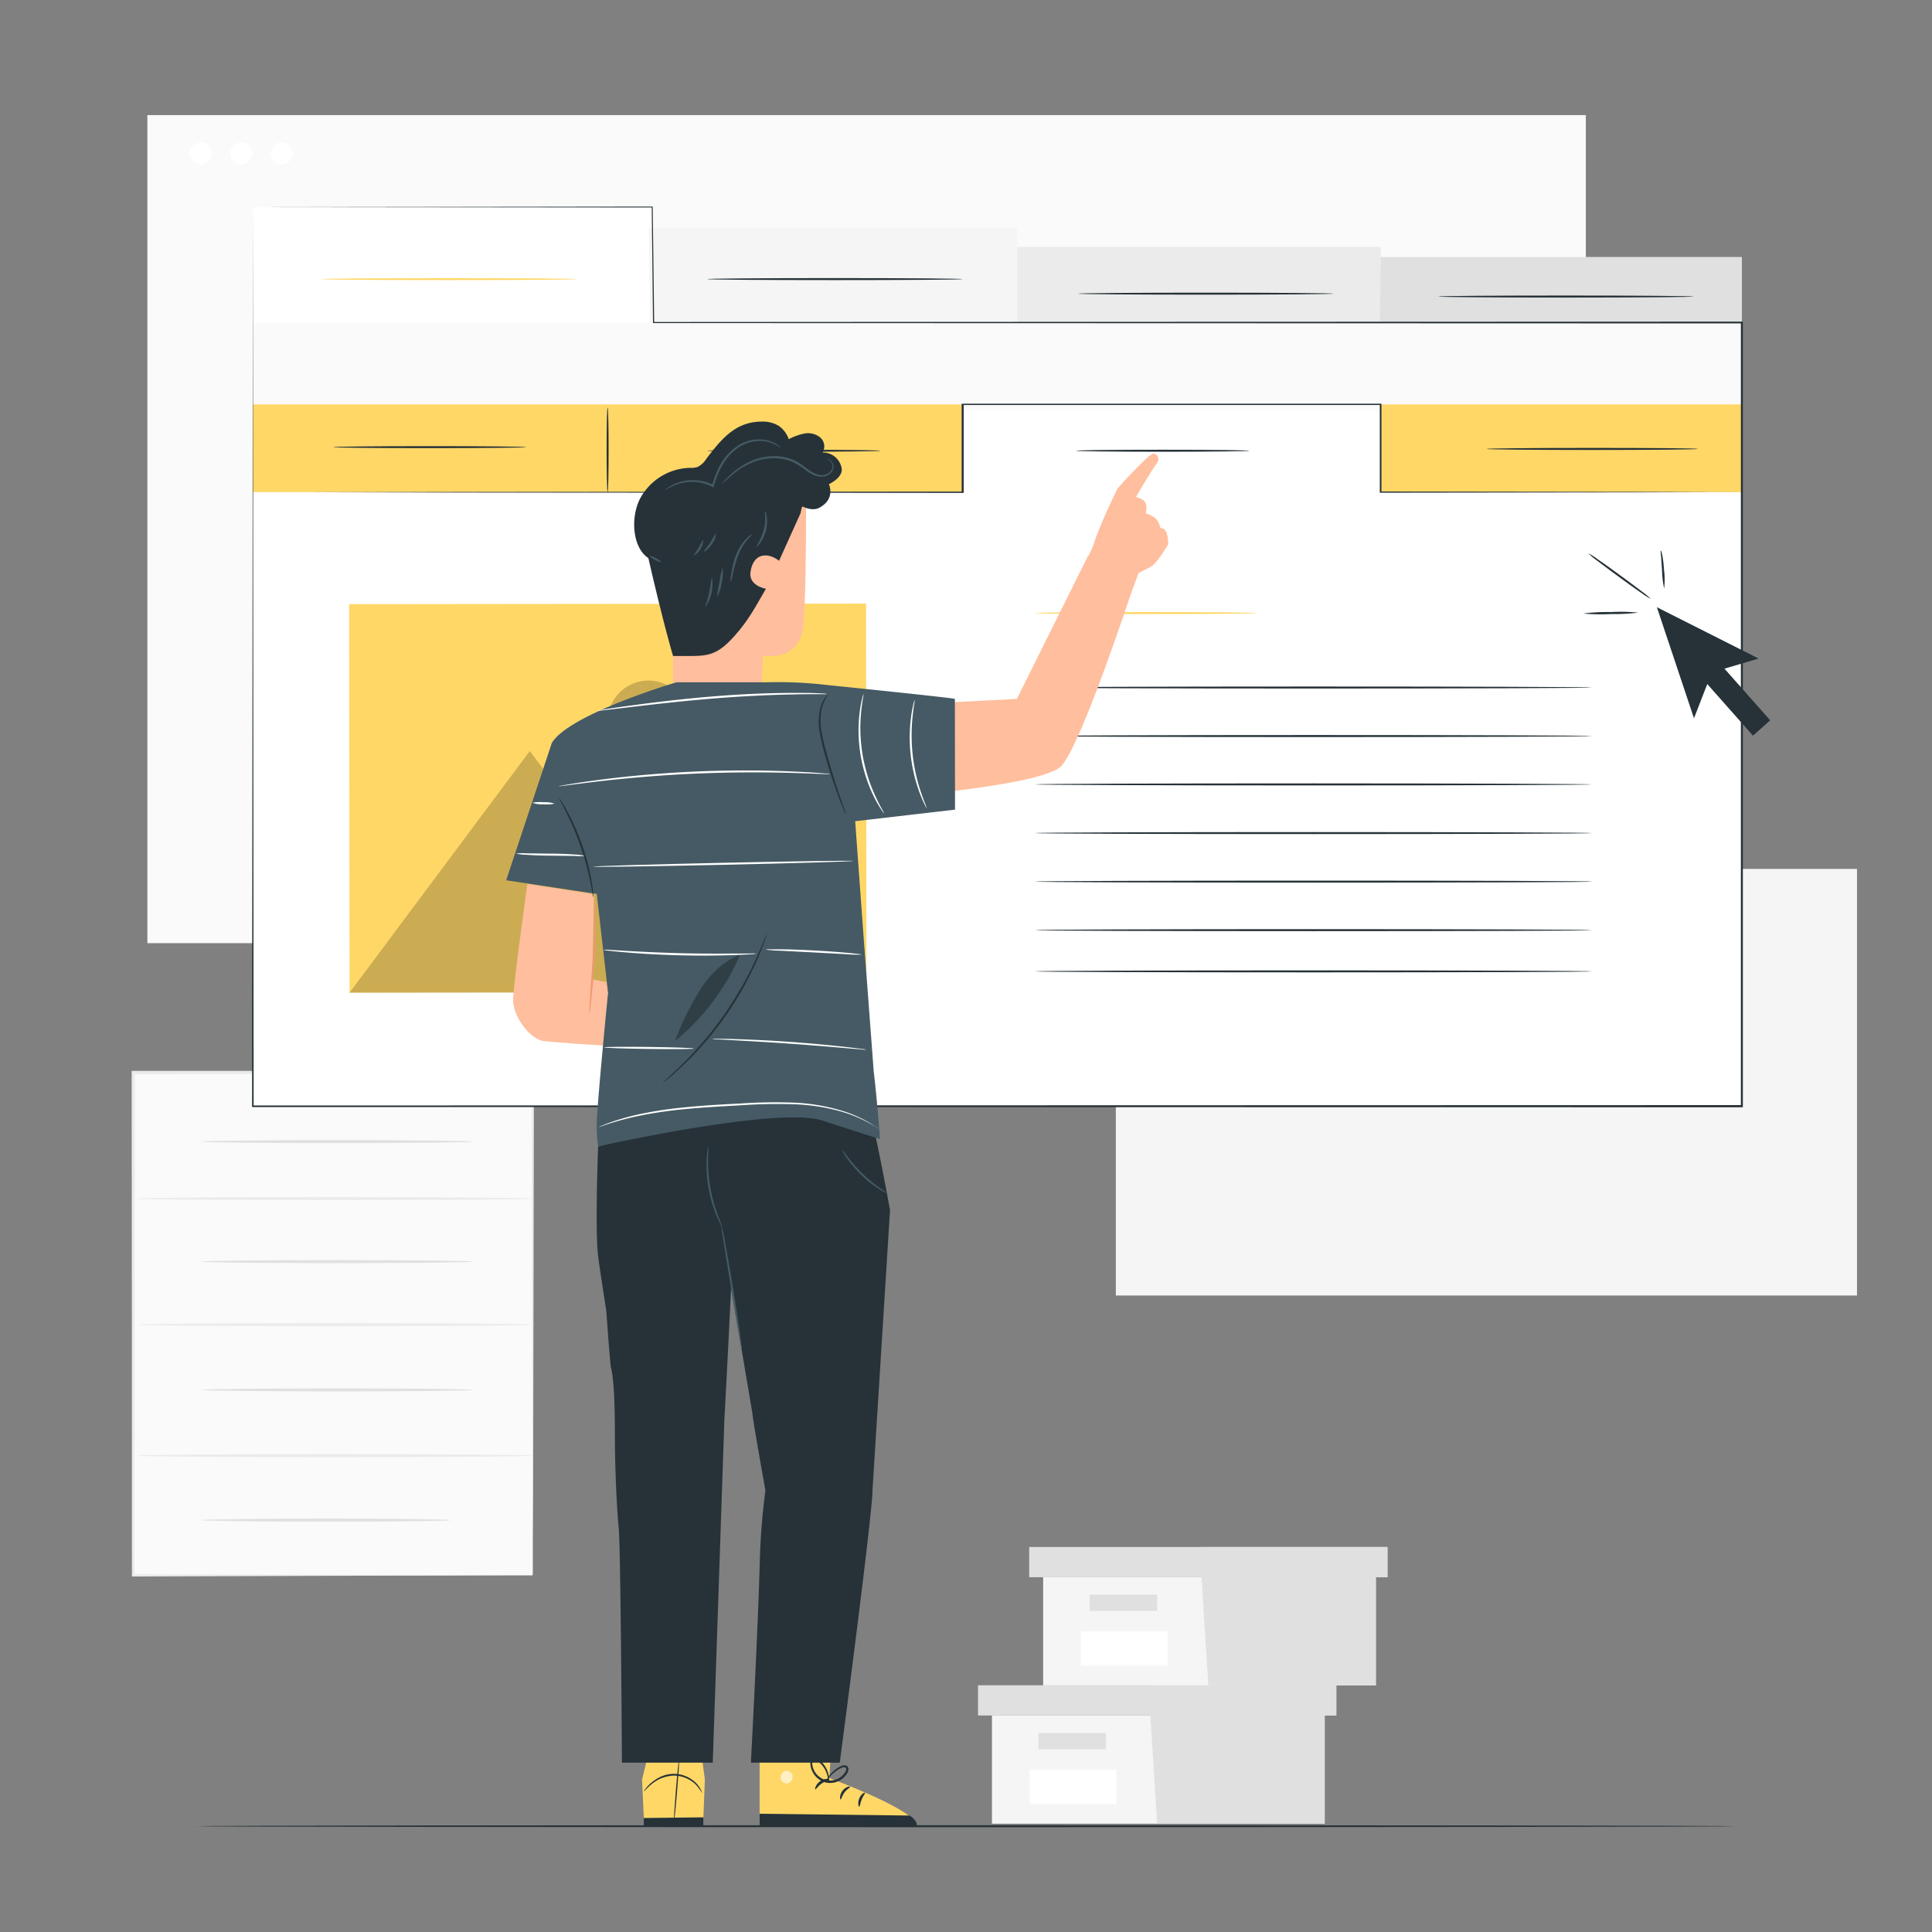 <svg xmlns="http://www.w3.org/2000/svg" viewBox="0 0 500 500"><rect x="0" y="0" width="500" height="500" fill="#808080" stroke="none"/><g id="freepik--background-complete--inject-55"><rect x="38.14" y="29.79" width="372.27" height="214.3" style="fill:#fafafa"></rect><path d="M54.77,39.7a2.83,2.83,0,1,1-2.83-2.83A2.83,2.83,0,0,1,54.77,39.7Z" style="fill:#fff"></path><path d="M65.25,39.7a2.84,2.84,0,1,1-2.83-2.83A2.83,2.83,0,0,1,65.25,39.7Z" style="fill:#fff"></path><path d="M75.73,39.7a2.84,2.84,0,1,1-2.83-2.83A2.83,2.83,0,0,1,75.73,39.7Z" style="fill:#fff"></path><rect x="288.78" y="224.87" width="191.81" height="110.41" style="fill:#f5f5f5"></rect><path d="M297.34,230a1.46,1.46,0,1,1-1.46-1.46A1.46,1.46,0,0,1,297.34,230Z" style="fill:#fff"></path><path d="M302.74,230a1.46,1.46,0,1,1-1.46-1.46A1.46,1.46,0,0,1,302.74,230Z" style="fill:#fff"></path><path d="M308.14,230a1.46,1.46,0,1,1-1.46-1.46A1.46,1.46,0,0,1,308.14,230Z" style="fill:#fff"></path><rect x="34.47" y="277.58" width="103.36" height="130.13" style="fill:#fafafa"></rect><path d="M137.82,407.72s0-.22,0-.64,0-1,0-1.82c0-1.63,0-4,0-7.08,0-6.19-.06-15.21-.1-26.65,0-22.86-.1-55.35-.17-93.95l.35.36L34.48,278h0l.39-.4c0,48.19,0,93-.07,130.14l-.32-.33,75,.17,21,.08,5.53,0c1.26,0,1.92,0,1.92,0l-1.85,0-5.46,0-20.88.08L34.47,408h-.33v-.33c0-37.17,0-82-.07-130.14v-.39h.41l103.34,0h.36v.35c-.08,38.7-.14,71.27-.18,94.18,0,11.4-.07,20.4-.1,26.57,0,3.05,0,5.4,0,7,0,.77,0,1.36,0,1.78S137.82,407.72,137.82,407.72Z" style="fill:#ebebeb"></path><path d="M137.82,342.82c0,.21-22.95.39-51.24.39s-51.25-.18-51.25-.39,22.94-.4,51.25-.4S137.82,342.6,137.82,342.82Z" style="fill:#ebebeb"></path><path d="M137.82,376.72c0,.22-22.95.39-51.24.39s-51.25-.17-51.25-.39,22.94-.4,51.25-.4S137.82,376.5,137.82,376.72Z" style="fill:#ebebeb"></path><path d="M137.82,310.2c0,.22-22.95.39-51.24.39s-51.25-.17-51.25-.39,22.94-.4,51.25-.4S137.82,310,137.82,310.2Z" style="fill:#ebebeb"></path><path d="M122.47,295.45c0,.21-15.74.39-35.15.39s-35.16-.18-35.16-.39,15.74-.4,35.16-.4S122.47,295.23,122.47,295.45Z" style="fill:#e0e0e0"></path><path d="M122.47,326.51c0,.22-15.74.39-35.15.39s-35.16-.17-35.16-.39,15.74-.4,35.16-.4S122.47,326.29,122.47,326.51Z" style="fill:#e0e0e0"></path><path d="M116.63,393.41c0,.21-14.43.39-32.23.39s-32.24-.18-32.24-.39,14.43-.4,32.24-.4S116.63,393.19,116.63,393.41Z" style="fill:#e0e0e0"></path><path d="M122.47,359.71c0,.21-15.74.39-35.15.39s-35.16-.18-35.16-.39,15.74-.4,35.16-.4S122.47,359.49,122.47,359.71Z" style="fill:#e0e0e0"></path><polygon points="256.72 443.97 256.72 471.97 297.66 471.97 342.83 471.97 342.83 443.97 256.72 443.97" style="fill:#f5f5f5"></polygon><polygon points="253.11 436.15 253.11 443.97 345.84 443.97 345.84 436.15 297.66 436.15 253.11 436.15" style="fill:#e0e0e0"></polygon><polygon points="299.47 471.97 342.83 471.97 342.83 443.97 345.84 443.97 345.84 436.15 297.66 436.15 297.66 443.25 299.47 471.97" style="fill:#e0e0e0"></polygon><rect x="268.76" y="448.49" width="17.46" height="4.21" style="fill:#e0e0e0"></rect><rect x="266.51" y="457.97" width="22.42" height="8.9" style="fill:#fff"></rect><polygon points="269.97 408.18 269.97 436.18 310.91 436.18 356.07 436.18 356.07 408.18 269.97 408.18" style="fill:#f5f5f5"></polygon><polygon points="266.35 400.36 266.35 408.18 359.08 408.18 359.08 400.36 310.91 400.36 266.35 400.36" style="fill:#e0e0e0"></polygon><polygon points="312.72 436.18 356.07 436.18 356.07 408.18 359.08 408.18 359.08 400.36 310.91 400.36 310.91 407.46 312.72 436.18" style="fill:#e0e0e0"></polygon><rect x="282.01" y="412.7" width="17.46" height="4.21" style="fill:#e0e0e0"></rect><rect x="279.76" y="422.18" width="22.42" height="8.9" style="fill:#fff"></rect></g><g id="freepik--Screen--inject-55"><polygon points="65.44 53.6 65.44 286.3 450.8 286.3 450.8 81.92 169.13 81.92 168.78 53.6 65.44 53.6" style="fill:#fff"></polygon><polygon points="168.28 85.52 167.92 58.95 263.26 58.95 263.26 85.52 168.28 85.52" style="fill:#f5f5f5"></polygon><rect x="263.26" y="63.89" width="94.06" height="21.62" style="fill:#ebebeb"></rect><polygon points="357.1 85.52 357.31 66.5 450.8 66.5 450.8 85.52 357.1 85.52" style="fill:#e0e0e0"></polygon><path d="M149.25,72.23c0,.15-14.82.26-33.09.26s-33.1-.11-33.1-.26S97.87,72,116.16,72,149.25,72.09,149.25,72.23Z" style="fill:#FFD767"></path><path d="M249.16,72.23c0,.15-14.82.26-33.09.26s-33.1-.11-33.1-.26,14.81-.26,33.1-.26S249.16,72.09,249.16,72.23Z" style="fill:#263238"></path><path d="M345.14,76c0,.14-14.82.26-33.1.26s-33.1-.12-33.1-.26,14.82-.26,33.1-.26S345.14,75.86,345.14,76Z" style="fill:#263238"></path><path d="M438.35,76.74c0,.15-14.82.27-33.1.27s-33.1-.12-33.1-.27,14.82-.26,33.1-.26S438.35,76.6,438.35,76.74Z" style="fill:#263238"></path><rect x="65.44" y="83.49" width="385.36" height="22.7" style="fill:#fafafa"></rect><rect x="65.44" y="104.66" width="183.72" height="22.7" style="fill:#FFD767"></rect><rect x="357.31" y="104.66" width="93.49" height="22.7" style="fill:#FFD767"></rect><rect x="90.41" y="156.28" width="133.78" height="100.55" transform="translate(-0.22 0.17) rotate(-0.06)" style="fill:#FFD767"></rect><g style="opacity:0.2"><polygon points="90.46 256.91 137.12 194.35 166.11 233.43 185.72 212.5 224.24 256.76 90.46 256.91"></polygon></g><g style="opacity:0.2"><path d="M178.35,186.65a10.54,10.54,0,1,1-10.55-10.52A10.55,10.55,0,0,1,178.35,186.65Z"></path></g><path d="M325.23,158.66c0,.15-12.86.26-28.72.26s-28.72-.11-28.72-.26,12.86-.26,28.72-.26S325.23,158.52,325.23,158.66Z" style="fill:#FFD767"></path><path d="M412.06,177.93c0,.14-32.3.26-72.13.26s-72.14-.12-72.14-.26,32.29-.26,72.14-.26S412.06,177.78,412.06,177.93Z" style="fill:#263238"></path><path d="M412.06,190.49c0,.14-32.3.26-72.13.26s-72.14-.12-72.14-.26,32.29-.26,72.14-.26S412.06,190.34,412.06,190.49Z" style="fill:#263238"></path><path d="M412.06,203c0,.15-32.3.27-72.13.27s-72.14-.12-72.14-.27,32.29-.26,72.14-.26S412.06,202.9,412.06,203Z" style="fill:#263238"></path><path d="M412.06,215.6c0,.15-32.3.26-72.13.26s-72.14-.11-72.14-.26,32.29-.26,72.14-.26S412.06,215.46,412.06,215.6Z" style="fill:#263238"></path><path d="M412.06,228.16c0,.15-32.3.26-72.13.26s-72.14-.11-72.14-.26,32.29-.26,72.14-.26S412.06,228,412.06,228.16Z" style="fill:#263238"></path><path d="M412.06,240.72c0,.15-32.3.26-72.13.26s-72.14-.11-72.14-.26,32.29-.26,72.14-.26S412.06,240.58,412.06,240.72Z" style="fill:#263238"></path><path d="M412.06,251.39c0,.15-32.3.26-72.13.26s-72.14-.11-72.14-.26,32.29-.26,72.14-.26S412.06,251.25,412.06,251.39Z" style="fill:#263238"></path><path d="M65.44,53.6l103.34-.14h.14v.14q.18,14.1.38,29.89l-.16-.16,281.66-.09h.25v.25c0,62.75,0,131.36,0,202.81v.26h-.4L65.44,286.5h-.2v-.2c.12-142.56.2-231.06.2-232.7,0,1.64.08,90.14.2,232.7l-.2-.2L450.66,286h.14l-.26.26c0-71.45,0-140.06,0-202.81l.24.25-281.66-.09H169v-.16q-.16-15.78-.33-29.89l.14.14Z" style="fill:#263238"></path><path d="M136.19,115.72c0,.14-11.21.26-25,.26s-25-.12-25-.26,11.21-.26,25-.26S136.19,115.57,136.19,115.72Z" style="fill:#263238"></path><path d="M157.25,127.42c-.14,0-.26-4.93-.26-11s.12-11,.26-11,.26,4.92.26,11S157.4,127.42,157.25,127.42Z" style="fill:#263238"></path><path d="M227.91,116.65c0,.15-10,.26-22.46.26S183,116.8,183,116.65s10.06-.26,22.46-.26S227.91,116.51,227.91,116.65Z" style="fill:#263238"></path><path d="M439.43,116.18c0,.15-12.26.27-27.37.27s-27.38-.12-27.38-.27,12.25-.26,27.38-.26S439.43,116,439.43,116.18Z" style="fill:#263238"></path><path d="M323.38,116.65c0,.15-10.06.26-22.46.26s-22.47-.11-22.47-.26,10.06-.26,22.47-.26S323.38,116.51,323.38,116.65Z" style="fill:#263238"></path><path d="M450.8,127.36l-1.69,0-4.95,0-18.86.06-68,.09h-.21v-.22c0-7.19,0-14.8,0-22.7l.23.23-99.18,0h-9l.26-.26v23h-.26l-130.89-.09-38.76-.08-10.45,0-2.7,0c-.61,0-.92,0-.92,0s.31,0,.92,0l2.7,0,10.45,0,38.76-.08,130.89-.09-.26.26v-23h9.23l99.18,0h.23v.23c0,7.9,0,15.51,0,22.7l-.22-.21,68,.09,18.86.06,4.95,0Z" style="fill:#263238"></path></g><g id="freepik--Cursor--inject-55"><polygon points="428.8 157.15 438.4 185.89 441.84 177.03 453.67 190.39 458.12 186.41 446.29 173.05 455.12 170.43 428.8 157.15" style="fill:#263238"></polygon><path d="M424,158.54a50.49,50.49,0,0,1-7.13.38,49.24,49.24,0,0,1-7.14-.14,48.76,48.76,0,0,1,7.13-.38A47.59,47.59,0,0,1,424,158.54Z" style="fill:#263238"></path><path d="M427.22,155a18.86,18.86,0,0,1-2.47-1.58c-1.49-1-3.53-2.48-5.76-4.11s-4.24-3.13-5.67-4.23a16.32,16.32,0,0,1-2.26-1.88,15.82,15.82,0,0,1,2.47,1.57c1.49,1,3.53,2.49,5.77,4.12s4.23,3.13,5.67,4.23A15.77,15.77,0,0,1,427.22,155Z" style="fill:#263238"></path><path d="M430.68,152.33a27.31,27.31,0,0,1-.56-4.92c-.09-1.22-.16-2.33-.24-3.49a13.81,13.81,0,0,1-.1-1.44c.25-.07.68,2.17.86,4.89A21.5,21.5,0,0,1,430.68,152.33Z" style="fill:#263238"></path></g><g id="freepik--Character--inject-55"><path d="M196.59,452.45v20.17l40.68-.19c-.3-4.09-22.62-12.25-22.62-12.25l.44-7.73Z" style="fill:#FFD767"></path><g style="opacity:0.6"><path d="M203.17,458.35a1.77,1.77,0,0,0-1.11,2,1.59,1.59,0,0,0,1.88,1.19,1.87,1.87,0,0,0,1.16-2.14,1.62,1.62,0,0,0-2.08-1" style="fill:#fff"></path></g><path d="M196.59,472.62V469.4l38.84.46s2,1.22,1.84,2.57Z" style="fill:#263238"></path><path d="M214.65,460.57c0,.21-1,.32-2,1s-1.47,1.58-1.65,1.5.09-1.29,1.27-2.11S214.69,460.37,214.65,460.57Z" style="fill:#263238"></path><path d="M220,462.43c.05.21-.81.57-1.46,1.47s-.84,1.83-1,1.83-.34-1.19.5-2.29S220,462.23,220,462.43Z" style="fill:#263238"></path><path d="M222.37,467.57c-.17.05-.46-1,0-2.14s1.4-1.63,1.49-1.45-.48.79-.87,1.74S222.57,467.55,222.37,467.57Z" style="fill:#263238"></path><path d="M214.25,454.83c-.08.19-1-.08-2.1,0s-2,.48-2.09.3.72-.94,2-1S214.35,454.67,214.25,454.83Z" style="fill:#263238"></path><path d="M214.48,461.47a3.07,3.07,0,0,0,.09-1.23,6.81,6.81,0,0,0-1.08-3.18,6.28,6.28,0,0,0-1.59-1.68,1.39,1.39,0,0,0-1.37-.24,1.55,1.55,0,0,0-.81,1.33,5.35,5.35,0,0,0,3.58,4.72,5.09,5.09,0,0,0,5.49-1.63,3.62,3.62,0,0,0,.73-1.25,1.36,1.36,0,0,0,0-.8,1,1,0,0,0-.56-.59,1.72,1.72,0,0,0-1.26.13,6.57,6.57,0,0,0-1,.54,8.57,8.57,0,0,0-2.33,2.3,3.53,3.53,0,0,0-.56,1.08,11.88,11.88,0,0,1,3.1-3c.54-.31,1.26-.76,1.83-.56.26.1.36.4.24.75a3.37,3.37,0,0,1-.64,1,4.64,4.64,0,0,1-4.92,1.43,4.83,4.83,0,0,1-3.22-4.1,1,1,0,0,1,.48-.88.94.94,0,0,1,.9.18,6,6,0,0,1,1.52,1.5,7.05,7.05,0,0,1,1.18,3C214.45,461,214.43,461.47,214.48,461.47Z" style="fill:#263238"></path><polygon points="181.73 455.38 182.42 460.56 181.96 472.27 166.71 472.64 166.17 460.56 167.9 453.39 181.73 455.38" style="fill:#FFD767"></polygon><path d="M174.42,471.39c-.09,0,.13-3.58.49-8s.73-8,.83-8-.13,3.57-.49,8S174.51,471.38,174.42,471.39Z" style="fill:#263238"></path><polygon points="182.02 470.32 166.61 470.5 166.61 472.64 182.03 472.62 182.02 470.32" style="fill:#263238"></polygon><path d="M166.65,463.59A2.24,2.24,0,0,1,167,463a10.95,10.95,0,0,1,3.82-3.1,8.12,8.12,0,0,1,9.51,1.75,7.39,7.39,0,0,1,1.11,1.66c.2.43.27.68.24.69a16,16,0,0,0-1.59-2.12,8.14,8.14,0,0,0-5.72-2.35,9.35,9.35,0,0,0-5.8,2.27C167.34,462.81,166.72,463.64,166.65,463.59Z" style="fill:#263238"></path><path d="M174.35,128.72l-.16,52.72,22.62,1.08.65-12.83s8,1.6,10.11-5.86c1.32-4.77,1-41.6,1-41.6Z" style="fill:#ffbe9d"></path><path d="M211.54,125.94c-3.56,1-4.34,6.84-4.34,6.84l-5.58,12.35c-2.85-2.23-6.67-2.11-7.4,2.9-.52,3.61,4,4.34,4,4.34-2.61,4.46-4.39,8.06-8.2,12.29-4.12,4.59-6.43,5.05-10.9,5.12h-4.93s-2.41-7.83-6.88-27.43c-5-21.73,20.74-18.93,25.51-24.48C200.55,108.83,222.77,122.73,211.54,125.94Z" style="fill:#263238"></path><path d="M167.75,144.4c-4.17-2.79-4.55-10.62-2.12-15.32a15.09,15.09,0,0,1,12.84-8,5.88,5.88,0,0,0,2.09-.24,5.67,5.67,0,0,0,2.25-2.13c3.73-4.84,7.39-9.6,14.33-9.6a7.89,7.89,0,0,1,4.36,1.08,6.85,6.85,0,0,1,2.62,3.47,15,15,0,0,1,4.06-1.46,5,5,0,0,1,4.07,1,3.06,3.06,0,0,1,.64,3.9,4.94,4.94,0,0,1,4.93,4.1c.37,2.31-2.95,3.94-3.3,4.12,0,0,1.82,3.81-2.52,6.1-1.74.92-4-.19-4.28-.32" style="fill:#263238"></path><path d="M184.26,149.47a10.65,10.65,0,0,1-1.73,7.68c-.15-.08.58-1.69,1-3.8S184.09,149.48,184.26,149.47Z" style="fill:#455a64"></path><path d="M187,146.89a9.78,9.78,0,0,1-.21,3.85,9.42,9.42,0,0,1-1.2,3.67,21.29,21.29,0,0,1,.63-3.77A19.64,19.64,0,0,1,187,146.89Z" style="fill:#455a64"></path><path d="M194.83,138.19c0,.07-.59.54-1.4,1.49a14.6,14.6,0,0,0-2.44,4.21,35.78,35.78,0,0,0-1.35,4.74,7.59,7.59,0,0,1-.56,2,7.48,7.48,0,0,1,.16-2.07,23.09,23.09,0,0,1,1.22-4.87,12.11,12.11,0,0,1,2.67-4.27A4.28,4.28,0,0,1,194.83,138.19Z" style="fill:#455a64"></path><path d="M198,132.26a3.13,3.13,0,0,1,.44,1.43,9.55,9.55,0,0,1-.2,3.6,9.41,9.41,0,0,1-1.53,3.27c-.55.74-1,1.09-1.06,1.05a19.67,19.67,0,0,0,2-4.46C198.37,134.51,197.82,132.29,198,132.26Z" style="fill:#455a64"></path><path d="M171,145.43c-.08.14-.77-.1-1.54-.54s-1.35-.9-1.27-1,.77.1,1.54.53S171.08,145.29,171,145.43Z" style="fill:#455a64"></path><path d="M181.93,139.8c.15,0,.06,1.14-.65,2.29s-1.64,1.76-1.73,1.64.61-.87,1.24-1.93S181.77,139.76,181.93,139.8Z" style="fill:#455a64"></path><path d="M185.29,138a4.48,4.48,0,0,1-1,2.74c-.9,1.37-2,2.11-2.13,2s.81-1,1.66-2.31A23.39,23.39,0,0,1,185.29,138Z" style="fill:#455a64"></path><path d="M202,115.92s-.42-.33-1.24-.79a8.3,8.3,0,0,0-3.79-1,10.2,10.2,0,0,0-5.56,1.49,13.8,13.8,0,0,0-4.73,5.28,23.78,23.78,0,0,0-1.93,4.94l-.09.33-.3-.16a11.3,11.3,0,0,0-5-1.29,12,12,0,0,0-4.1.62,18,18,0,0,0-3.36,1.68,3.65,3.65,0,0,1,.76-.67,10.25,10.25,0,0,1,2.48-1.33,11.78,11.78,0,0,1,9.53.51l-.4.17a23.44,23.44,0,0,1,1.95-5.07,14,14,0,0,1,5-5.46,10.26,10.26,0,0,1,5.85-1.44,8,8,0,0,1,3.89,1.19,5.87,5.87,0,0,1,.86.69C201.92,115.8,202,115.9,202,115.92Z" style="fill:#455a64"></path><path d="M213.89,118.79s.62-.17,1.29.58a2.22,2.22,0,0,1,.52,1.65,2.51,2.51,0,0,1-1.31,1.88,3.71,3.71,0,0,1-2.75.38,8.06,8.06,0,0,1-2.83-1.37A27.74,27.74,0,0,0,206,120a11.42,11.42,0,0,0-3.34-1.18,14.06,14.06,0,0,0-6.82.47,18.82,18.82,0,0,0-5,2.56,50,50,0,0,0-4,3.41,5.06,5.06,0,0,1,.89-1.12,22.75,22.75,0,0,1,2.89-2.62,18.18,18.18,0,0,1,5.12-2.73,14.25,14.25,0,0,1,7.09-.53,11.94,11.94,0,0,1,3.5,1.24,27,27,0,0,1,2.81,2,7.86,7.86,0,0,0,2.64,1.34,3.35,3.35,0,0,0,2.44-.27,2.27,2.27,0,0,0,1.2-1.57,2.09,2.09,0,0,0-.38-1.47A1.93,1.93,0,0,0,213.89,118.79Z" style="fill:#455a64"></path><path d="M281.6,143.82l-18.44,37.06-43.49,2.22,1.79,24s48.47-3.22,53.36-9c5.3-6.23,17.88-44.49,17.89-44.61s1.52-4.48,1.5-4.49Z" style="fill:#ffbe9d"></path><path d="M279.18,149.37l3.73-8.08c1.48-5.12,6.33-14.91,6.33-14.91s8.32-9.32,9.41-9,1.65,1.43.53,2.84-5.2,8.4-5.2,8.4,2.33.44,2.61,1.94a4,4,0,0,1-.1,2.3s2.19.61,2.91,1.68a6.13,6.13,0,0,1,.9,2.09,1.75,1.75,0,0,1,1.65,1.42,9.09,9.09,0,0,1,.36,2.88s-2.91,4.86-4.32,5.64-3.32,1.73-3.32,1.73l-3.07,8.2" style="fill:#ffbe9d"></path><path d="M225.59,389c.14-1.48.21-2.61.21-3.32l4.54-72.49s-3.82-21.16-5.62-26.78l-16.23-6.28-21.62,8.42c-.15-1.74-.23-2.82-.23-2.82l-31.85,11s-.83,21.73,0,28.34c.26,2.13,1.1,7.62,2.11,14.08h0s1,14.06,1.23,14.84c.77,2.87,1,9.89,1,16.92,0,8.93.49,19.57,1,24.62s.83,60.64.83,60.64h23.5l3-88.54c.51-9.48,1.27-24,1.75-34.49l5.52,32.69c0,1.2,3.36,19.89,3.36,19.89a175.44,175.44,0,0,0-1.44,17.73c-.39,16.48-2.32,52.72-2.32,52.72h23s6.91-52.33,8.25-67.18Z" style="fill:#263238"></path><path d="M229.55,308.8a8.85,8.85,0,0,1-2.12-1.13,29.35,29.35,0,0,1-8.29-8,8.64,8.64,0,0,1-1.2-2.08,17,17,0,0,1,1.48,1.88,42.26,42.26,0,0,0,3.81,4.27,41.58,41.58,0,0,0,4.4,3.67A15.64,15.64,0,0,1,229.55,308.8Z" style="fill:#455a64"></path><path d="M186.94,317.55a3.13,3.13,0,0,1-.45-.73,20.65,20.65,0,0,1-1-2.09,34.32,34.32,0,0,1-2.14-7.33,33.92,33.92,0,0,1-.46-7.62,21.6,21.6,0,0,1,.22-2.31,2.5,2.5,0,0,1,.18-.83c.08,0,0,1.21-.05,3.15a40.73,40.73,0,0,0,2.58,14.81C186.5,316.42,187,317.51,186.94,317.55Z" style="fill:#455a64"></path><path d="M192,349.26a6.52,6.52,0,0,1-.3-1.26c-.17-.92-.38-2.08-.64-3.47l-1.92-11.47c-1.3-8.13-2.19-13.66-2.6-16.24a24.29,24.29,0,0,1,1.11,4.7c.56,2.92,1.27,7,2,11.46s1.35,8.55,1.78,11.5c.19,1.39.35,2.56.47,3.49A5.67,5.67,0,0,1,192,349.26Z" style="fill:#455a64"></path><path d="M136.49,228.75s-3.1,21.84-3.68,29.5c-.35,4.61,4.33,10.73,7.9,11.17s15.62,1.17,15.62,1.17l1-13.7-.31-2.73-3.74-.7.46-22.05Z" style="fill:#ffbe9d"></path><path d="M153.91,232.08a4.63,4.63,0,0,1,.14,1.19c.06.77.11,1.88.14,3.25.06,2.74,0,6.54-.24,10.72s-.57,7.95-.84,10.68c-.14,1.37-.26,2.47-.35,3.23a5,5,0,0,1-.21,1.18,6.21,6.21,0,0,1,0-1.2c0-.87.12-2,.19-3.24.19-2.85.43-6.57.69-10.68s.36-8,.39-10.69c0-1.28,0-2.37,0-3.24A6.36,6.36,0,0,1,153.91,232.08Z" style="fill:#eb996e"></path><path d="M247.12,180.88c.62-.16-32.84-3.58-32.84-3.58a112.36,112.36,0,0,0-16.39-.72H175.06s-27.67,8.16-32.24,15.68L131,227.81l23.44,3.54h0l2.92,25.54s-2.91,29.57-2.91,33.86a31.34,31.34,0,0,0,.37,5.94s46.45-10.45,58-6.69,14.94,4.79,14.94,4.79-.79-10.37-1.64-17.49l-2.68-35.64-2.12-29.13,25.84-3Z" style="fill:#455a64"></path><path d="M153.56,232.22c-.08,0-.29-1.5-.78-3.92a71.68,71.68,0,0,0-2.53-9.28,77,77,0,0,0-3.76-8.87l-1.32-2.61a4.2,4.2,0,0,1-.45-1,4.35,4.35,0,0,1,.62.89c.37.58.87,1.45,1.46,2.54a60.64,60.64,0,0,1,3.92,8.86,57.27,57.27,0,0,1,2.41,9.39c.2,1.22.33,2.21.38,2.91A3.78,3.78,0,0,1,153.56,232.22Z" style="fill:#263238"></path><path d="M198.43,241.72a2.43,2.43,0,0,1-.12.47c-.12.35-.27.79-.44,1.31s-.44,1.27-.76,2.06-.66,1.71-1.11,2.69c-.84,2-2,4.28-3.32,6.79a91.12,91.12,0,0,1-4.89,7.87,90.06,90.06,0,0,1-5.72,7.29c-1.89,2.13-3.67,4-5.24,5.45-.77.75-1.51,1.38-2.15,2s-1.2,1-1.67,1.41l-1.08.87c-.25.19-.39.29-.4.27a1.92,1.92,0,0,1,.33-.35l1-.93c.45-.4,1-.89,1.61-1.48s1.34-1.24,2.08-2c1.54-1.49,3.29-3.36,5.15-5.49s3.77-4.6,5.65-7.28,3.5-5.34,4.9-7.8,2.52-4.76,3.4-6.72c.47-1,.83-1.86,1.17-2.64s.62-1.47.84-2l.52-1.28C198.34,241.86,198.41,241.71,198.43,241.72Z" style="fill:#263238"></path><path d="M181.16,256.22a72,72,0,0,0-6.46,13.2,58.57,58.57,0,0,0,16.83-22.35C187.15,248.75,183.67,252.25,181.16,256.22Z" style="opacity:0.3"></path><path d="M214.87,200.36a2.89,2.89,0,0,1-.72,0l-2.06-.07c-1.78-.08-4.36-.18-7.55-.27-6.37-.18-15.19-.22-24.91.21s-18.5,1.27-24.84,2c-3.17.38-5.73.7-7.49.94l-2,.26a6.36,6.36,0,0,1-.72.06,3,3,0,0,1,.7-.16l2-.36c1.76-.3,4.31-.68,7.48-1.1,6.33-.85,15.11-1.74,24.85-2.18s18.57-.33,25-.05c3.19.13,5.77.28,7.55.43l2.05.17A4.71,4.71,0,0,1,214.87,200.36Z" style="fill:#fff"></path><path d="M214,179.65a2.25,2.25,0,0,1-.61,0l-1.73,0c-1.51,0-3.68,0-6.37.07-5.38.09-12.81.41-21,1.08s-15.57,1.54-20.92,2.17l-6.33.75-1.72.19a3.11,3.11,0,0,1-.61,0,2.28,2.28,0,0,1,.59-.14l1.71-.28c1.49-.23,3.65-.55,6.32-.91,5.33-.73,12.72-1.65,20.92-2.33s15.64-.93,21-.93c2.7,0,4.88,0,6.38.09l1.74.08A3.23,3.23,0,0,1,214,179.65Z" style="fill:#fff"></path><path d="M228.82,210.51a5.4,5.4,0,0,1-.75-1,28.52,28.52,0,0,1-1.74-3,39.06,39.06,0,0,1-2-4.74,42,42,0,0,1-1.57-6.1,40.9,40.9,0,0,1-.57-6.28,37,37,0,0,1,.3-5.14,28.53,28.53,0,0,1,.62-3.41,6.92,6.92,0,0,1,.36-1.22c.1,0-.32,1.78-.61,4.67a41.54,41.54,0,0,0-.19,5.09,45.62,45.62,0,0,0,.6,6.2,46.28,46.28,0,0,0,1.52,6,41.24,41.24,0,0,0,1.89,4.72C227.91,209,228.9,210.46,228.82,210.51Z" style="fill:#fff"></path><path d="M239.83,209.16a5.67,5.67,0,0,1-.55-1c-.33-.65-.75-1.62-1.22-2.83a41.18,41.18,0,0,1-2.24-20.07,29.75,29.75,0,0,1,.56-3,4.48,4.48,0,0,1,.33-1.08c.09,0-.25,1.59-.52,4.16a46.25,46.25,0,0,0,2.22,19.9C239.24,207.66,239.92,209.12,239.83,209.16Z" style="fill:#fff"></path><path d="M151.36,221.52a14.9,14.9,0,0,1-2.61,0l-6.3-.08c-2.46,0-4.69-.11-6.3-.23a12,12,0,0,1-2.6-.31,14.34,14.34,0,0,1,2.62-.06l6.29.08c2.46,0,4.69.12,6.3.23A12.32,12.32,0,0,1,151.36,221.52Z" style="fill:#fff"></path><path d="M143.51,208a9.82,9.82,0,0,1-2.88.14,7.13,7.13,0,0,1-2.87-.38,9.87,9.87,0,0,1,2.88-.14A7.13,7.13,0,0,1,143.51,208Z" style="fill:#fff"></path><path d="M220.9,222.81c0,.14-15.1.59-33.73,1s-33.74.62-33.74.48,15.1-.59,33.73-1S220.89,222.67,220.9,222.81Z" style="fill:#fff"></path><path d="M195.8,246.8a10.18,10.18,0,0,1-1.56.16c-1,.07-2.46.14-4.26.21-3.6.13-8.58.2-14.07.06s-10.46-.45-14-.76c-1.79-.15-3.24-.29-4.24-.42a9.34,9.34,0,0,1-1.55-.23,8.83,8.83,0,0,1,1.56,0l4.26.26c3.59.21,8.55.46,14,.6s10.45.13,14.05.09l4.26,0A8.44,8.44,0,0,1,195.8,246.8Z" style="fill:#fff"></path><path d="M223,247.05a26,26,0,0,1-3.65-.09l-8.77-.47-8.78-.45a27.13,27.13,0,0,1-3.63-.29,3.34,3.34,0,0,1,1-.07c.63,0,1.54,0,2.67,0,2.25,0,5.36.12,8.79.3s6.53.41,8.77.62c1.12.11,2,.2,2.65.28A4,4,0,0,1,223,247.05Z" style="fill:#fff"></path><path d="M179.58,271.36c0,.15-5.21.19-11.64.11s-11.64-.27-11.64-.41,5.21-.19,11.64-.11S179.59,271.22,179.58,271.36Z" style="fill:#fff"></path><path d="M224.28,271.65a8.55,8.55,0,0,1-1.58-.07l-4.28-.36c-3.61-.31-8.6-.73-14.12-1.12s-10.53-.67-14.15-.87l-4.29-.24a8.41,8.41,0,0,1-1.57-.15,10.39,10.39,0,0,1,1.58,0c1,0,2.48,0,4.3.08,3.63.1,8.64.32,14.16.71s10.52.87,14.13,1.28c1.8.2,3.26.38,4.26.52A10.08,10.08,0,0,1,224.28,271.65Z" style="fill:#fff"></path><path d="M227.43,292.11a5.51,5.51,0,0,1-.65-.38c-.42-.27-1-.65-1.87-1.1a35.5,35.5,0,0,0-7.34-3,51,51,0,0,0-11.6-1.83,137.1,137.1,0,0,0-14.45.26c-5.13.28-10,.56-14.44,1a109.48,109.48,0,0,0-11.67,1.72,75.55,75.55,0,0,0-7.69,2c-.9.27-1.57.55-2.05.69a4.08,4.08,0,0,1-.72.22,3.92,3.92,0,0,1,.68-.31c.47-.18,1.13-.49,2-.79a62.63,62.63,0,0,1,7.67-2.2A102.51,102.51,0,0,1,177,286.6c4.43-.46,9.32-.76,14.45-1a129.81,129.81,0,0,1,14.5-.22,50.78,50.78,0,0,1,11.69,2,33,33,0,0,1,7.33,3.17,20.22,20.22,0,0,1,1.83,1.18A3.28,3.28,0,0,1,227.43,292.11Z" style="fill:#fff"></path><path d="M214.36,179.65a11.15,11.15,0,0,0-1.81,4.33,15.06,15.06,0,0,0,0,5.1,58.13,58.13,0,0,0,1.46,6.16c1.19,4.34,2.45,8.23,3.4,11,.46,1.32.84,2.43,1.15,3.31a6.48,6.48,0,0,1,.37,1.23,6.16,6.16,0,0,1-.56-1.16c-.33-.76-.78-1.87-1.3-3.25-1-2.77-2.37-6.65-3.57-11a55.84,55.84,0,0,1-1.43-6.22,14.85,14.85,0,0,1,.09-5.24,9.49,9.49,0,0,1,1.33-3.27A3.54,3.54,0,0,1,214.36,179.65Z" style="fill:#263238"></path></g><g id="freepik--Floor--inject-55"><path d="M449.32,472.62c0,.15-89.25.26-199.31.26s-199.33-.11-199.33-.26,89.23-.26,199.33-.26S449.32,472.48,449.32,472.62Z" style="fill:#263238"></path></g></svg>